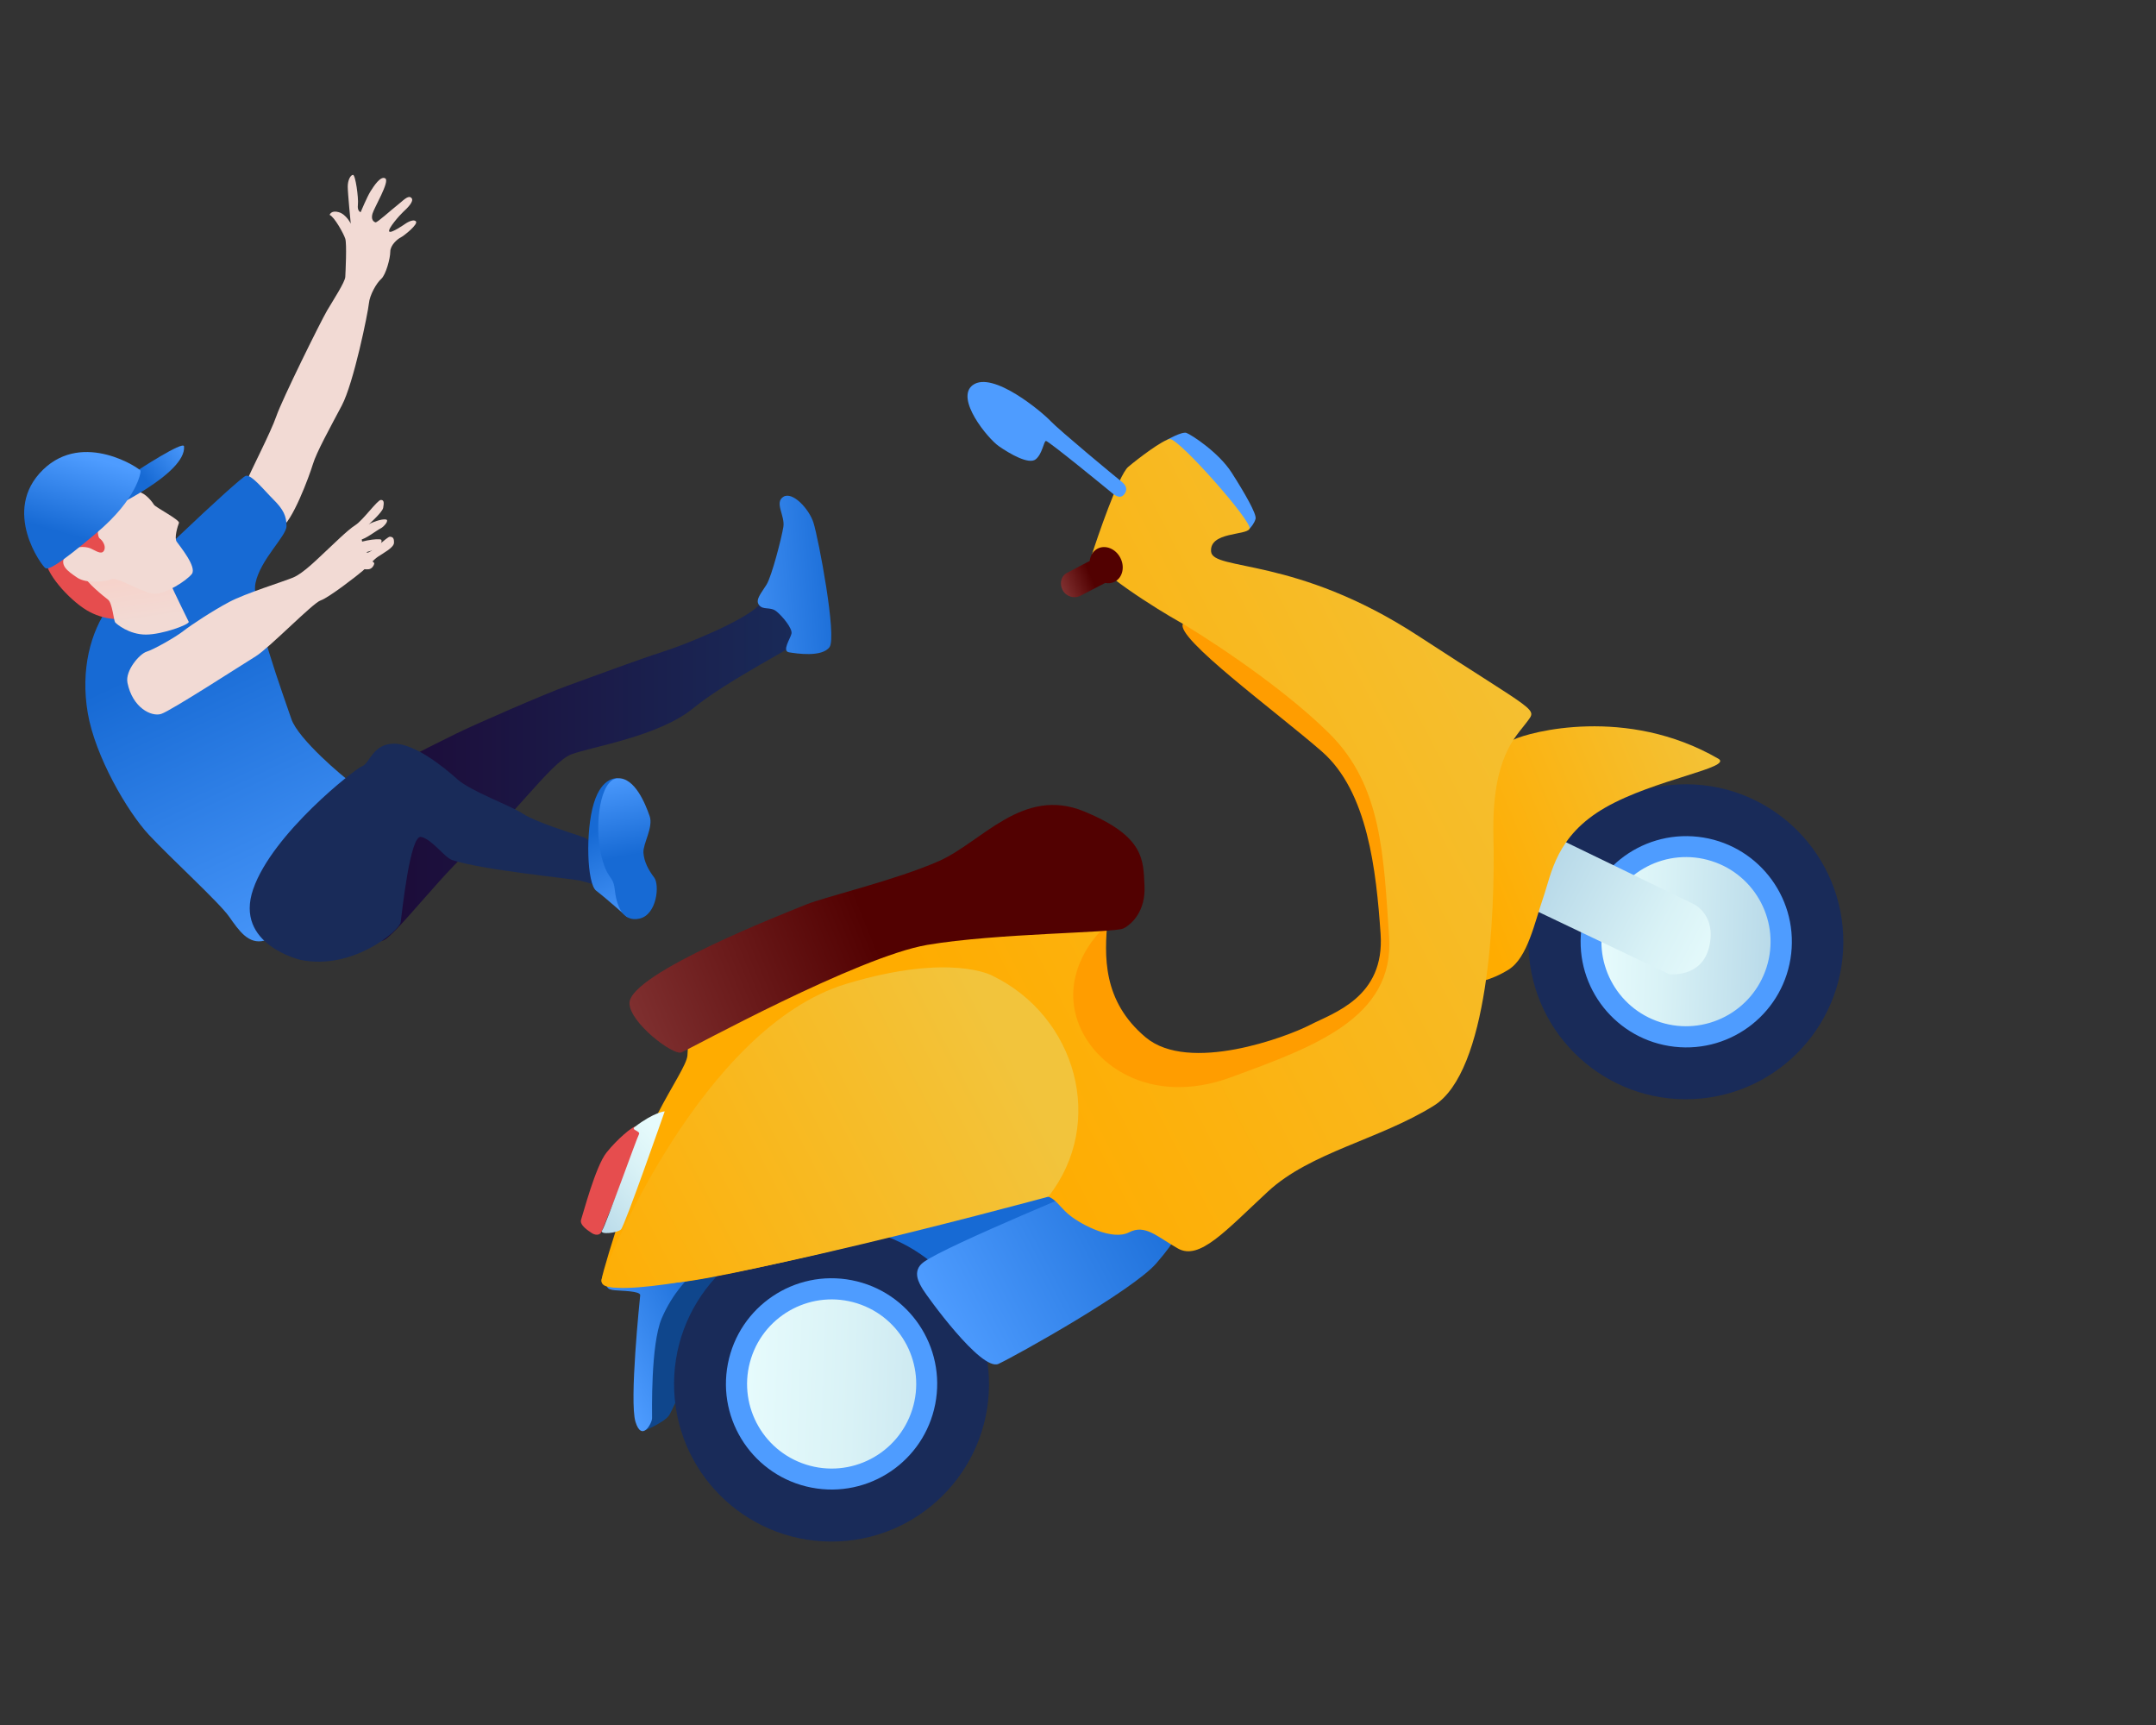<?xml version="1.0" encoding="UTF-8"?><svg id="Layer_2" xmlns="http://www.w3.org/2000/svg" xmlns:xlink="http://www.w3.org/1999/xlink" viewBox="1100 400 1000 800"><rect x="1100" y="400" width="1000" height="800" fill="#333333" stroke="none"/><defs><style>.cls-1{fill:url(#linear-gradient);}.cls-2{fill:#e64d4e;}.cls-3{fill:#ff9d00;}.cls-4{fill:#f2dad4;}.cls-5{fill:#0f468c;}.cls-6{fill:#192b59;}.cls-7{fill:#176ad4;}.cls-8{fill:#4e9cff;}.cls-9{fill:url(#linear-gradient-8);}.cls-10{fill:url(#linear-gradient-9);}.cls-11{fill:url(#linear-gradient-3);}.cls-12{fill:url(#linear-gradient-4);}.cls-13{fill:url(#linear-gradient-2);}.cls-14{fill:url(#linear-gradient-6);}.cls-15{fill:url(#linear-gradient-7);}.cls-16{fill:url(#linear-gradient-5);}.cls-17{fill:url(#linear-gradient-14);}.cls-18{fill:url(#linear-gradient-18);}.cls-19{fill:url(#linear-gradient-15);}.cls-20{fill:url(#linear-gradient-19);}.cls-21{fill:url(#linear-gradient-16);}.cls-22{fill:url(#linear-gradient-17);}.cls-23{fill:url(#linear-gradient-13);}.cls-24{fill:url(#linear-gradient-12);}.cls-25{fill:url(#linear-gradient-10);}.cls-26{fill:url(#linear-gradient-11);}</style><linearGradient id="linear-gradient" x1="1247.69" y1="758.43" x2="1473.38" y2="758.43" gradientUnits="userSpaceOnUse"><stop offset="0" stop-color="#1d0633"/><stop offset="1" stop-color="#192b59"/></linearGradient><linearGradient id="linear-gradient-2" x1="1260.83" y1="846.09" x2="1168.24" y2="649.98" gradientUnits="userSpaceOnUse"><stop offset="0" stop-color="#4e9cff"/><stop offset=".75" stop-color="#176ad4"/></linearGradient><linearGradient id="linear-gradient-3" x1="5896.93" y1="-1950.35" x2="5921.67" y2="-1928.76" gradientTransform="translate(5979 -3263.62) rotate(122.58) scale(1 -1)" gradientUnits="userSpaceOnUse"><stop offset="0" stop-color="#f9cec5"/><stop offset="1" stop-color="#f2dad4"/></linearGradient><linearGradient id="linear-gradient-4" x1="5840.84" y1="-1953.81" x2="5865.29" y2="-1962.34" gradientTransform="translate(5979 -3263.62) rotate(122.58) scale(1 -1)" gradientUnits="userSpaceOnUse"><stop offset="0" stop-color="#4e9cff"/><stop offset="1" stop-color="#176ad4"/></linearGradient><linearGradient id="linear-gradient-5" x1="5870.41" y1="-1988.4" x2="5906.06" y2="-1977.72" xlink:href="#linear-gradient-4"/><linearGradient id="linear-gradient-6" x1="1401.16" y1="829.16" x2="1372.71" y2="768.89" xlink:href="#linear-gradient-2"/><linearGradient id="linear-gradient-7" x1="1384.53" y1="757.8" x2="1397.34" y2="826.17" gradientUnits="userSpaceOnUse"><stop offset="0" stop-color="#4e9cff"/><stop offset=".57" stop-color="#176ad4"/></linearGradient><linearGradient id="linear-gradient-8" x1="1428.95" y1="669.91" x2="1507.36" y2="663.69" gradientUnits="userSpaceOnUse"><stop offset="0" stop-color="#4e9cff"/><stop offset=".8" stop-color="#176ad4"/></linearGradient><linearGradient id="linear-gradient-9" x1="1430.73" y1="988.7" x2="1491.45" y2="988.7" gradientTransform="translate(-343.79 813.48) rotate(-27.37)" xlink:href="#linear-gradient-4"/><linearGradient id="linear-gradient-10" x1="1931.99" y1="1024.75" x2="2025.62" y2="1077.45" gradientTransform="translate(1230.01 -1291.58) rotate(45)" gradientUnits="userSpaceOnUse"><stop offset="0" stop-color="#e6fbfc"/><stop offset=".26" stop-color="#d9f2f6"/><stop offset=".73" stop-color="#b9dae9"/><stop offset="1" stop-color="#a4cbe0"/></linearGradient><linearGradient id="linear-gradient-11" x1="1975.5" y1="1059.57" x2="1906.24" y2="960.82" gradientTransform="translate(-343.79 813.48) rotate(-27.37)" xlink:href="#linear-gradient-10"/><linearGradient id="linear-gradient-12" x1="1485.75" y1="1024.76" x2="1646.67" y2="1115.33" gradientTransform="translate(1149.27 -770.91) rotate(45)" xlink:href="#linear-gradient-10"/><linearGradient id="linear-gradient-13" x1="1577.47" y1="1042.17" x2="1709.37" y2="1042.17" gradientTransform="translate(-343.79 813.48) rotate(-27.37)" xlink:href="#linear-gradient-4"/><linearGradient id="linear-gradient-14" x1="2029.2" y1="981.69" x2="1887.31" y2="968.86" gradientTransform="translate(-343.79 813.48) rotate(-27.37)" gradientUnits="userSpaceOnUse"><stop offset="0" stop-color="#f2c43c"/><stop offset="1" stop-color="#ffac00"/></linearGradient><linearGradient id="linear-gradient-15" x1="2023.58" y1="896.67" x2="1519.24" y2="896.67" gradientTransform="translate(-343.79 813.48) rotate(-27.37)" gradientUnits="userSpaceOnUse"><stop offset="0" stop-color="#f2c43c"/><stop offset=".76" stop-color="#ffac00"/></linearGradient><linearGradient id="linear-gradient-16" x1="1631.74" y1="874.81" x2="1389.85" y2="852.95" gradientTransform="translate(-343.79 813.48) rotate(-27.37)" gradientUnits="userSpaceOnUse"><stop offset="0" stop-color="#520101"/><stop offset="1" stop-color="#ae6161"/></linearGradient><linearGradient id="linear-gradient-17" x1="1798.95" y1="764.48" x2="1768.91" y2="761.77" xlink:href="#linear-gradient-16"/><linearGradient id="linear-gradient-18" x1="1503.66" y1="909.27" x2="1435.09" y2="927.8" gradientTransform="translate(-343.79 813.48) rotate(-27.37)" xlink:href="#linear-gradient-10"/><linearGradient id="linear-gradient-19" x1="1664.41" y1="946.94" x2="1423.9" y2="946.94" xlink:href="#linear-gradient-14"/></defs><path class="cls-1" d="m1452.08,680.62c-6.41,6.93-33.09,17.96-44.38,21.55-11.29,3.59-34.63,12.31-44.63,15.9-10,3.59-43.61,18.21-51.81,22.32-8.21,4.1-53.35,25.91-62.07,36.17-8.72,10.26,23.43,59.69,28.09,59.69s32.19-37.12,45.01-45.33,33.09-37.45,42.58-41.04c9.49-3.59,40.53-8.26,56.69-21.45,16.16-13.18,48.99-29.6,51.56-32.42,2.56-2.82-14.11-15.39-14.11-15.39h-6.93Z"/><path class="cls-4" d="m1214.58,622.86c1.65-4.45,10.95-22.15,13.62-29.91,2.67-7.76,20.62-44.04,23.55-49,2.93-4.96,8.27-13.11,8.4-15.53.13-2.42.76-15.27,0-17.69s-5.09-10.18-7.26-11.07c0,0,.64-2.29,4.2-1.27,3.56,1.02,5.6,5.35,5.6,5.35,0,0-1.4-14.13-1.4-17.18s1.27-5.35,2.42-5.47c1.15-.13,2.67,10.82,2.29,13.87-.38,3.05,1.27,3.44,1.27,3.44,0,0,3.05-7.26,4.58-9.67,1.53-2.42,4.71-7.38,6.87-5.98,2.16,1.4-5.22,13.62-5.98,16.42-.76,2.8.64,3.69,1.4,3.95.76.25,7.26-5.73,10.06-7.89,2.8-2.16,5.09-4.96,6.62-3.44,1.53,1.53-2.16,4.96-3.82,6.49-1.65,1.53-7.13,7.76-6.49,9.04.64,1.27,7.51-3.56,7.51-3.56,0,0,3.44-2.42,4.84-1.15,1.4,1.27-5.47,6.75-7,7.51-1.53.76-4.84,3.56-4.84,6.62s-2.04,10.69-4.2,12.6c-2.16,1.91-5.35,7.38-5.73,11.46-.38,4.07-7,36.79-12.6,47.35-5.6,10.56-11.71,21.64-13.36,27.11-1.65,5.47-9.67,27.24-15.02,29.66-5.35,2.42-15.53-22.02-15.53-22.02Z"/><path class="cls-13" d="m1150.49,681.29c-8.5,11.69-13.21,29.35-9.78,49.4,3.42,20.05,18.34,45.73,28.37,56.49,10.03,10.76,32.53,31.3,37.17,37.91,4.65,6.6,9,13.01,16.3,11.15,6.15-1.57,27.97-57.62,32.61-62.27s9.05-10.27,6.85-11.74c-2.2-1.47-23.72-19.32-26.9-28.86-3.18-9.54-18.83-51.85-16.63-62.85,2.2-11.01,14.41-21.88,14.41-26.53s-1.44-7.71-6.09-12.35-10.03-11.49-12.72-11.01c-2.69.49-57.72,52.58-63.58,60.65Z"/><path class="cls-4" d="m1278.94,640.91c1.86.25-.96,3.5-2.39,4.14-1.44.64-7.37,5.24-9.47,5.24s-3.25.1-3.44-1.82c-.19-1.91,11.1-8.13,15.31-7.56Z"/><path class="cls-4" d="m1262.59,653.83c-1.88,2.42,3.45,2.76,5.54,2.58,2.09-.18,6.6-1.82,7.18-2.2.57-.38,2.3-3.16,1.44-3.92-.86-.77-11.84.57-14.15,3.54Z"/><path class="cls-4" d="m1262.59,660.62c-.15,3.1,7.16,3.64,8.6,3.35,1.44-.29,2.3-1.82,2.39-2.58.1-.77-1.91-1.72-3.54-2.01-1.63-.29-7.34-.96-7.45,1.24Z"/><path class="cls-2" d="m1146.02,638.22c4.06,5.67,10.88,14.64,8.68,18.1-2.21,3.46-4.92,15.31.49,19.28,5.41,3.97,4.71,8.43,3.56,10.29-1.16,1.86-10.47,2.02-18.67-2.96-8.2-4.99-19.59-17.58-19.03-24.47.56-6.89,24.98-20.24,24.98-20.24Z"/><path class="cls-11" d="m1178.63,669.77c2.25,5.12,8.3,17.36,8.9,18.57.6,1.21-12.13,5.96-19.9,5.96s-13.65-4.92-14.25-5.71c-.59-.79-1.32-9.02-3.27-10.48-1.95-1.46-10.86-8.8-10.38-10.42.48-1.61,38.9,2.08,38.9,2.08Z"/><path class="cls-4" d="m1163.6,628.17c2.51-.29,5.92,2.91,7.83,5.92.77,1.22,12.11,7.05,11.57,8.43-.54,1.39-2.29,6.84-1.05,8.68,1.25,1.84,9.57,11.83,7,15.03-2.57,3.2-12.2,9.34-17.42,9.11-5.22-.22-16.94-7.88-19.75-6.74-2.81,1.15-11.62,2.26-16.01-.74-4.4-3-8.6-5.83-5.25-10.48,3.35-4.65,9.24-4,11.49-3.04,2.25.96,4.86,3.01,6.1,1.22,1.24-1.79-.13-4.58-1.95-5.93-1.81-1.35-2.08-19.22,17.42-21.47Z"/><path class="cls-12" d="m1185.36,607.03c1.1,12.77-35.49,29.57-35.49,29.57l13.68-18.24s21.56-14.16,21.81-11.34Z"/><path class="cls-16" d="m1119.98,617.81c18.82-18.27,45.18-.33,45.25.55.07.88-1.68,12.95-20.39,28.74-18.71,15.78-22.35,17.08-23.78,16.37-1.44-.71-20.72-26.6-1.08-45.66Z"/><path class="cls-4" d="m1159.11,716.59c2.32,11.67,11.16,15.95,15.66,14.5s37.41-22.76,43.79-26.68,26.54-24.8,30.16-25.96,17.11-11.6,19.58-13.77,4.87-5.05,7.11-6.57,7.24-4.11,7.33-6.34c.09-2.23-.54-2.77-1.88-2.86-1.34-.09-9.2,8.04-10.63,7.33-1.43-.71-3.93-8.67-1.79-10.63,2.14-1.97,8.94-7.95,9.29-10.1.36-2.14.54-3.66-1.07-3.66s-8.31,9.47-11.88,11.71c-3.57,2.23-10.81,9.47-14.12,12.51s-9.99,9.82-14.7,11.77c-4.7,1.95-22.05,7.3-29.67,11.35-7.62,4.05-17.51,10.54-21.24,13.46-3.73,2.92-13.78,8.59-17.03,9.57-3.24.97-10.02,8.78-8.9,14.39Z"/><path class="cls-6" d="m1239.52,845.18c23.92,4.91,45.7-13.5,46.32-17.48.61-3.99,4.29-40.79,9.51-39.57,5.21,1.23,10.81,9.55,14.42,10.74,14.07,4.64,55.21,8.59,59.2,9.51,3.99.92,7.97,2.45,7.97,2.45,0,0-3.07-11.66-3.07-15.64s.61-5.58-3.68-7.08c-4.29-1.5-21.47-6.72-27.61-10.71-6.13-3.99-24.23-10.43-30.37-15.95-6.13-5.52-19.69-16.56-29.48-16.56s-11.32,9.2-14.69,10.43c-3.37,1.23-41.72,31.29-50.61,57.05-8.9,25.77,22.08,32.82,22.08,32.82Z"/><path class="cls-14" d="m1386.43,760.95s-7.14-1.08-10.98,11.5c-4.01,13.16-3.18,37.43,1.08,40.64,4.48,3.38,14.45,12.3,14.45,12.3l-4.55-64.44Z"/><path class="cls-15" d="m1386.43,760.95c-8.1.52-10.71,21.43-7.84,34.49,2.87,13.07,5.75,9.93,6.53,16.99s3.4,15.42,11.5,13.59,9.41-15.68,6.79-19.08c-2.61-3.4-4.7-7.32-4.97-11.5-.26-4.18,4.7-11.76,2.87-16.99-1.83-5.23-6.79-18.03-14.9-17.51Z"/><path class="cls-9" d="m1463.34,630.4c-4.28,2.71.85,8.76,0,13.98-.85,5.23-5.37,22.74-7.77,26.69-2.4,3.95-5.44,7.07-3.5,9.54s5.19.63,8.02,2.89c2.82,2.26,7.58,7.99,7.01,10.4-.57,2.4-4.52,8.05-1.13,8.62,3.39.56,15.25,2.4,18.78-2.4,3.53-4.8-5.14-50.44-7.44-57.71-2.02-6.4-9.75-14.69-13.98-12.01Z"/><path class="cls-2" d="m1379.31,970.57c-.99,3.09-3.86,2-4.95,1.21-1.09-.79-5.76-3.53-4.82-6.18.93-2.65,6.65-24.59,11.73-31.02,5.08-6.42,12.03-12.01,13.2-12.03,1.18-.02,3.7.17,3.35,1.91-.35,1.75-18.52,46.09-18.52,46.09Z"/><path class="cls-5" d="m1399.3,1063.33s9.14-3.84,11.17-7.13,29.16-62.5,27.19-66.3c-1.97-3.8-27.29-2.83-27.29-2.83l-11.76,29.57.68,46.69Z"/><path class="cls-10" d="m1381.18,994.79c.13,2.68,1,3.26,3.91,3.58,2.91.32,12.05.29,11.85,2.33-.2,2.05-5.1,49.15-2.19,58.68,2.91,9.54,7.67.7,7.7-1.65.03-2.35-.73-34.15,4.48-46.34s12.95-19.15,12.95-19.15l-38.71,2.54Z"/><path class="cls-8" d="m1641.09,604.07s7.11-4.04,9.19-3.31c2.08.72,14.93,8.96,20.98,18.42,6.04,9.46,11.7,19.27,11.1,21.44-.59,2.17-2.27,4.02-2.79,4.6-.52.59-38.48-41.15-38.48-41.15Z"/><circle class="cls-6" cx="1881.97" cy="836.69" r="73.04" transform="translate(-35.39 84.63) rotate(-2.55)"/><circle class="cls-8" cx="1881.97" cy="836.69" r="48.99" transform="translate(840.55 2613.56) rotate(-83.59)"/><circle class="cls-25" cx="1881.97" cy="836.69" r="39.22" transform="translate(514.62 2376.88) rotate(-72.37)"/><path class="cls-26" d="m1810.33,821.37l63.78,30.41s15.19,1.99,18.66-12.74c3.46-14.73-7.13-19.71-7.13-19.71l-68.22-33.04-7.09,35.08Z"/><path class="cls-3" d="m1613.74,826.52c-1.57,16.73-2.48,37.67,17.63,54.55,20.11,16.88,65.48-.17,76.24-5.74,10.76-5.57,34.79-12.76,32.74-42.24-2.05-29.47-5.96-66.04-27.31-84.63-21.35-18.59-68.02-52.67-64.36-59.16,3.66-6.49,25.69-.24,44.47,12.58,18.78,12.82,69.86,57.08,69.07,87.57-.78,30.5,11.7,75.95-34.06,97.43-45.76,21.48-79.55,53.54-105.9,29.09-26.35-24.46-42.42-47.91-39.92-65.35,2.5-17.44,12.78-34.03,12.78-34.03l18.62,9.93Z"/><polygon class="cls-7" points="1504.32 971.21 1533.26 992.96 1629.46 952.82 1614.99 930.75 1504.32 971.21"/><circle class="cls-6" cx="1485.72" cy="1041.83" r="73.04" transform="translate(-44.92 67.19) rotate(-2.55)"/><circle class="cls-8" cx="1485.72" cy="1041.83" r="48.99" transform="translate(179.52 2301.44) rotate(-79)"/><circle class="cls-24" cx="1485.72" cy="1041.83" r="39.22" transform="translate(42.86 2142.25) rotate(-72.37)"/><path class="cls-23" d="m1528.55,985.22c-5.99,4.23-2.02,10.23-.44,12.86,1.58,2.63,27.01,38.15,35.03,34.43,8.02-3.72,62.27-33.99,73.2-46.64,10.93-12.65,8.94-13.64,8.94-13.64l-34.42-24.09s-71.02,29.12-82.3,37.07Z"/><path class="cls-17" d="m1896.94,751.82c7.23,4.17-29.5,9.56-52.4,22.72-22.9,13.16-24.86,30.5-28.79,41.84-3.93,11.34-7.2,27.72-15.94,33.23-8.74,5.5-15.67,5.99-15.67,5.99,0,0-5.05-81.09.19-91.37,5.24-10.29,10.24-17.61,17.68-21.2,7.44-3.58,52.38-15.77,94.92,8.79Z"/><path class="cls-19" d="m1642.62,603.62c4.19-.3,38.44,38.45,36.95,41.61-1.49,3.15-18.57,1.35-17.85,10.53.71,9.17,39.29,2.11,95.94,39.05,56.66,36.95,55.33,33.45,50.44,40.17-4.89,6.72-16.29,15.93-15.42,53.02.87,37.09-2.41,109.02-27.58,124.75-25.17,15.73-57.28,21.55-77.05,39.89-19.77,18.34-31.73,32-41.68,26.38-9.95-5.62-15.21-11.38-22.73-7.49-7.51,3.89-21.51-3.15-27.5-7.92-5.99-4.77-7.97-11.4-15.99-8.08-8.01,3.32-136.17,36.33-164.9,39.13-28.73,2.8-36.91,4.13-36.18-1.41.73-5.53,19.41-64.03,26.02-76.84,6.61-12.81,13.37-22.7,13.75-26.83s-.15-4.64.55-5.01c.7-.36,126.34-74.6,188.72-55.27,0,0,4.02,1.15,2.67,2.31-1.35,1.16-17.75,17.76-11.64,39.71,6.11,21.95,33.94,42.22,71.86,28.27,37.92-13.95,75.85-27.31,73.29-65.15-2.55-37.84-3.37-70.04-27.59-94.14s-63.67-48.64-70.55-52.44c-6.88-3.8-41.54-24.89-39.56-31.09,1.97-6.21,12.16-36.39,16.7-40.24,4.54-3.84,16.17-12.68,19.33-12.91Z"/><path class="cls-21" d="m1391.97,865.15c-.14,8.98,20.28,24.52,24.12,22.92,3.84-1.6,81.89-44.41,113.98-49.86,32.09-5.45,86.98-5.54,91.05-7.65,4.06-2.1,10.34-8.22,9.72-19.91-.62-11.7.25-22.73-28.1-34.38-28.35-11.65-47.31,14.19-67.08,22.99-19.77,8.8-53.41,16.78-61.66,20.19-8.25,3.41-81.81,31.83-82.03,45.71Z"/><path class="cls-22" d="m1609.1,654.43c-2.13,1.1-3.4,3.26-3.66,5.71,0,0-8.06,4.26-10.59,5.57-2.86,1.48-3.46,5.11-2.01,7.91,1.57,3.03,5.3,4.21,8.33,2.65.16-.08,11.44-5.92,11.44-5.92,1.5.3,3.04.14,4.43-.57,3.63-1.88,4.8-6.84,2.6-11.07-2.19-4.24-6.91-6.15-10.55-4.27Z"/><path class="cls-18" d="m1394.47,922.57c-2.13,1.62,2.86,1.81,1.85,3.57-1.01,1.76-15.41,42.24-17.01,44.44-1.6,2.2,6.93,1.29,8.7-.39s20.3-54.78,20.3-54.78c0,0-4.79.29-13.83,7.16Z"/><path class="cls-8" d="m1551.2,578.58c-8.36,6.17,6.93,24.78,12.11,28.37,5.17,3.59,13.89,8.6,17.06,6.07,3.17-2.54,3.71-8.42,4.78-8.52,1.07-.1,28.24,22.14,29.65,23.32,1.85,1.54,4.62,4.09,6.67,1.36,2.06-2.73.23-4.67-1.84-6.28-2.02-1.57-28.61-23.61-32.36-27.64-3.75-4.02-26.81-23.5-36.07-16.67Z"/><path class="cls-20" d="m1560.32,852.52c38.82,18.8,52.87,68.16,25.93,102.46,0,0-212.56,57.92-207.18,38.26,1.79-6.54,46.48-116.82,113.58-137,48.46-14.58,67.66-3.72,67.66-3.72Z"/></svg>